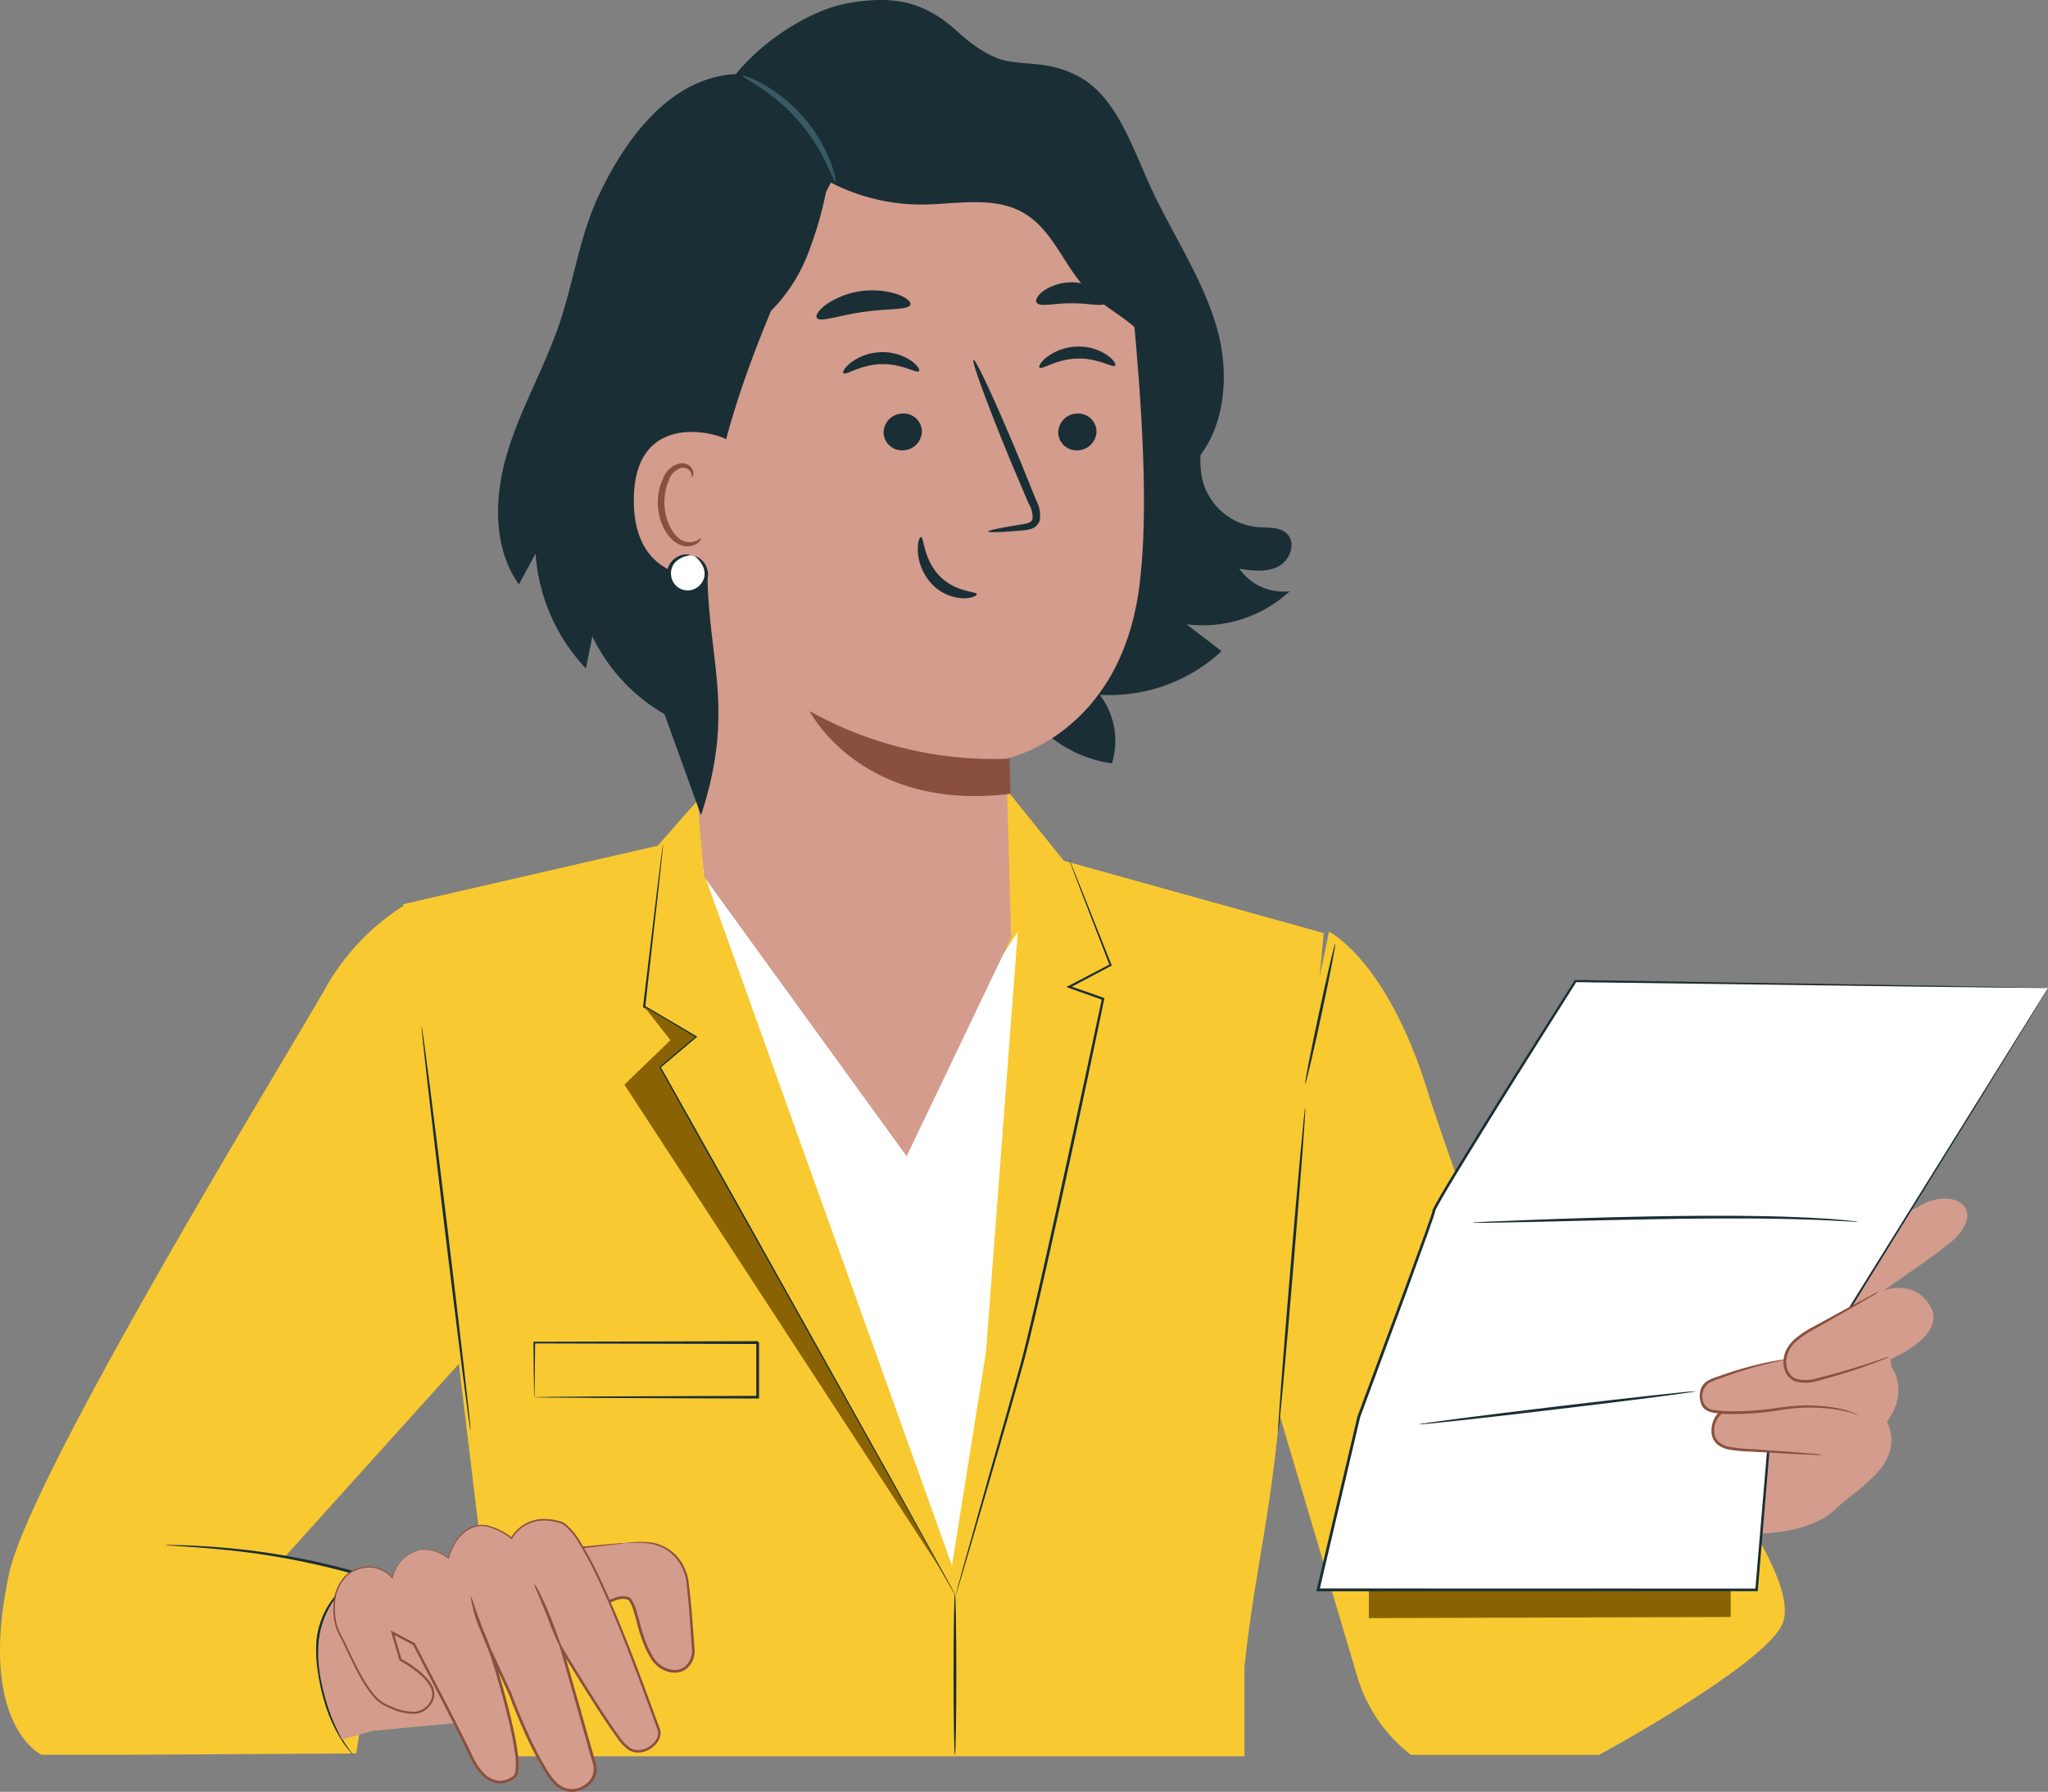 <svg id="personaje" xmlns="http://www.w3.org/2000/svg" xmlns:xlink="http://www.w3.org/1999/xlink" width="333.329" height="291.706" viewBox="0 0 333.329 291.706">
  <rect x="0" y="0" width="333.329" height="291.706" fill="#808080" stroke="none"/>
  <defs>
    <clipPath id="clip-path">
      <rect id="Rectángulo_89" data-name="Rectángulo 89" width="333.329" height="291.706" fill="none"/>
    </clipPath>
  </defs>
  <g id="Grupo_56" data-name="Grupo 56" clip-path="url(#clip-path)">
    <path id="Trazado_217" data-name="Trazado 217" d="M138.6,80.108l10.142,12.6,42.3,11.777-6.318,68.332c-1.95,26.784-4.69,33.35-6.579,51.157V238.5H58L41.224,99.781l41.432-9.529,8.916-10.144Z" transform="translate(24.402 47.419)" fill="#f9c931"/>
    <path id="Trazado_218" data-name="Trazado 218" d="M123.142,99.083l-5.175,68.43-5.534,34.735L71.813,88.887l32.767,38.837Z" transform="translate(42.509 52.616)" fill="#fff"/>
    <path id="Trazado_219" data-name="Trazado 219" d="M116.618,208.644a2.417,2.417,0,0,0-.159-.333c-.124-.234-.293-.549-.509-.954l-1.993-3.642c-1.759-3.176-4.287-7.734-7.4-13.358-6.3-11.276-14.988-26.818-24.583-43.985-4.757-8.472-9.289-16.547-13.4-23.868l-.048.264,5.833-4.927.215-.181-.242-.142-8.31-4.9.086.174c.907-8.092,1.649-14.7,2.167-19.305.244-2.276.435-4.056.567-5.295q.088-.884.135-1.382C69,86.5,69,86.335,69,86.335s-.037.158-.081.468c-.045.333-.107.79-.186,1.377-.154,1.234-.377,3.012-.662,5.282-.554,4.6-1.347,11.2-2.321,19.288l-.013.113.1.06,8.289,4.937-.027-.323-5.847,4.908-.134.113.084.153c4.1,7.326,8.625,15.407,13.371,23.884,9.639,17.142,18.368,32.662,24.7,43.92,3.171,5.594,5.741,10.13,7.531,13.286.888,1.549,1.582,2.757,2.068,3.6.232.393.414.7.548.931a2.249,2.249,0,0,0,.2.309" transform="translate(38.912 51.105)" fill="#1a2e35"/>
    <path id="Trazado_220" data-name="Trazado 220" d="M97.7,207.729a1.774,1.774,0,0,0,.116-.322c.075-.237.172-.552.3-.955.259-.868.63-2.106,1.1-3.689.946-3.232,2.3-7.866,3.973-13.582,1.648-5.747,3.69-12.548,5.79-20.183,1.957-7.664,3.824-16.147,5.8-25.048,2.679-12.209,5.1-23.642,7.113-33.318l.035-.169-.161-.056-5.535-1.937.024.333,6.737-3.571.126-.067-.051-.131c-2.117-5.319-3.825-9.606-5.013-12.591-.591-1.458-1.052-2.6-1.377-3.4-.154-.368-.275-.659-.368-.876a1.739,1.739,0,0,0-.138-.293,1.667,1.667,0,0,0,.1.309c.081.221.188.517.326.893.306.806.74,1.955,1.3,3.427,1.157,3,2.819,7.3,4.881,12.642l.073-.2-6.759,3.529-.369.193.393.14,5.526,1.963-.127-.224c-2.052,9.665-4.5,21.092-7.175,33.3-1.974,8.9-3.83,17.387-5.761,25.04-2.068,7.606-4.087,14.447-5.693,20.2-1.614,5.734-2.921,10.383-3.833,13.625-.438,1.592-.782,2.837-1.02,3.711-.108.408-.191.729-.255.968a1.962,1.962,0,0,0-.072.334" transform="translate(57.831 52.02)" fill="#1a2e35"/>
    <path id="Trazado_221" data-name="Trazado 221" d="M140.671,95.278s9.3,4.527,15.86,25.383C161.293,135.815,180.665,188,180.665,188l21.453-6.256s15.79,19.664,12.215,26.517-29.709,21.028-29.709,21.028h-30.6a25.148,25.148,0,0,1-8.749-12.751l-17.5-58.927Z" transform="translate(75.634 56.399)" fill="#f9c931"/>
    <path id="Trazado_222" data-name="Trazado 222" d="M66.478,92.321A37.7,37.7,0,0,0,53.01,106.155c-5.346,9.5-48,78.916-51.531,95.376-5.277,24.583,5.269,29.483,5.269,29.483h14.74l36.479-.207,4.6-28.55L46.352,198.8,76.41,165.46l1.992,3.4,5.881-47.583Z" transform="translate(0 54.649)" fill="#f9c931"/>
    <path id="Trazado_223" data-name="Trazado 223" d="M135.086,113.283c-.126-.011-1.213,11.795-2.428,26.363s-2.1,26.393-1.972,26.4,1.213-11.791,2.428-26.366,2.1-26.39,1.972-26.4" transform="translate(77.351 67.057)" fill="#1a2e35"/>
    <path id="Trazado_224" data-name="Trazado 224" d="M43.11,104.985c-.126.016,1.555,14.745,3.752,32.893s4.082,32.858,4.208,32.842-1.555-14.74-3.754-32.9-4.08-32.854-4.206-32.839" transform="translate(25.515 62.145)" fill="#1a2e35"/>
    <path id="Trazado_225" data-name="Trazado 225" d="M47.5,192.167a6.657,6.657,0,0,0-.414-.524c-.264-.347-.654-.858-1.094-1.56a25.472,25.472,0,0,1-2.824-6.385,31.136,31.136,0,0,1-1.017-4.723,22.208,22.208,0,0,1-.239-5.5,13,13,0,0,1,2.033-5.651,15.33,15.33,0,0,1,4.625-4.526c.132-.083.272-.164.39-.229l.489-.266-.53-.156a114.726,114.726,0,0,0-22.532-4.206c-2.92-.248-5.285-.36-6.92-.411-.818-.029-1.453-.032-1.883-.037a3.5,3.5,0,0,0-.657.019,3.562,3.562,0,0,0,.654.072l1.877.123c1.632.105,3.991.264,6.9.554a122.234,122.234,0,0,1,22.434,4.325l-.041-.422c-.142.076-.279.158-.419.245a15.648,15.648,0,0,0-4.76,4.669,13.34,13.34,0,0,0-2.076,5.849,22.23,22.23,0,0,0,.282,5.608,30.556,30.556,0,0,0,1.083,4.762,24.232,24.232,0,0,0,2.983,6.388A14.557,14.557,0,0,0,47.02,191.7a2.489,2.489,0,0,0,.484.465" transform="translate(10.021 93.519)" fill="#1a2e35"/>
    <path id="Trazado_226" data-name="Trazado 226" d="M97.716,189.22c.126,0,.228-5.877.228-13.126s-.1-13.127-.228-13.127-.228,5.876-.228,13.127.1,13.126.228,13.126" transform="translate(57.707 96.467)" fill="#1a2e35"/>
    <path id="Trazado_227" data-name="Trazado 227" d="M54.679,146.281a5.924,5.924,0,0,0,.027-.622c.008-.431.019-1.012.033-1.753.018-1.546.043-3.746.075-6.516l-.135.135,36.35.094c-.1-.1.231.228-.226-.229v2.269q0,1.129,0,2.241,0,2.225,0,4.381l.224-.224-25.874.1-7.664.064-2.076.03-.546.014a1.14,1.14,0,0,0-.194.014,5.85,5.85,0,0,0,.683.029l2.028.03L65,146.4l26.031.1h.223v-.224q0-2.154,0-4.381v-4.51c-.457-.457-.127-.126-.231-.228l-36.35.092h-.137l0,.135c.032,2.8.057,5.031.075,6.6.014.728.025,1.3.033,1.723a4.3,4.3,0,0,0,.027.573" transform="translate(32.286 81.179)" fill="#1a2e35"/>
    <path id="Trazado_228" data-name="Trazado 228" d="M133.449,119.282c.123.027,1.315-5.045,2.662-11.325s2.339-11.4,2.216-11.422-1.315,5.043-2.662,11.327-2.339,11.394-2.216,11.421" transform="translate(78.988 57.143)" fill="#1a2e35"/>
    <path id="Trazado_229" data-name="Trazado 229" d="M115.726,195.221,63.84,115.641l7.488-7.235-4.279-5.465,8.3,4.919-5.841,4.918Z" transform="translate(37.789 60.935)" fill="#896303"/>
    <path id="Trazado_230" data-name="Trazado 230" d="M198.842,162.584V167l-58.891.185v-4.605Z" transform="translate(82.843 96.24)" fill="#896303"/>
    <path id="Trazado_231" data-name="Trazado 231" d="M156.452,89.323a8.719,8.719,0,0,1-8.2-3.661c2.114.325,4.392.626,6.3-.347s2.983-3.779,1.49-5.311c-1.165-1.194-3.087-.989-4.752-1.111a10.28,10.28,0,0,1-8.745-6.71c-1.409-4.05-.119-8.466.387-12.724a35.046,35.046,0,0,0-14.67-32.345L101.592,11.7C91.918,24.076,88.9,40.761,90.909,56.345s8.616,30.229,16.561,43.783a52.008,52.008,0,0,0,8.047,11.074,20.606,20.606,0,0,0,11.987,6.15,12.364,12.364,0,0,0-1.974-11.163,26.907,26.907,0,0,0,19.834-7.1q-2.858-2.19-5.715-4.383a20.879,20.879,0,0,0,16.8-5.378" transform="translate(53.464 6.924)" fill="#1a2e35"/>
    <path id="Trazado_232" data-name="Trazado 232" d="M67.023,45.494c.47-11.147,7.41-20.476,18.137-23.54L118.6,12.4c14.512-1.987,24.744,15.641,26.114,30.223,1.522,16.2,2.662,33.311,1.111,45.482-3.117,24.473-21.689,28.147-21.689,28.147,0-.037.619,22.056.81,29.171l-17.008,35.561L74.978,135.5l-8.033-89.7c-.021-.416.054.258.078-.3" transform="translate(39.626 7.248)" fill="#d39c8c"/>
    <path id="Trazado_233" data-name="Trazado 233" d="M114.417,45.019a3.126,3.126,0,0,1-2.915,3.246,2.99,2.99,0,0,1-3.306-2.717,3.124,3.124,0,0,1,2.912-3.244,2.987,2.987,0,0,1,3.31,2.716" transform="translate(64.042 25.034)" fill="#1a2e35"/>
    <path id="Trazado_234" data-name="Trazado 234" d="M118.6,38.54c-.374.419-2.8-1.259-6.156-1.146-3.359.064-5.772,1.869-6.15,1.468-.185-.177.188-.923,1.239-1.738a8.564,8.564,0,0,1,4.906-1.68,8.219,8.219,0,0,1,4.914,1.422c1.059.761,1.431,1.487,1.247,1.675" transform="translate(62.896 20.979)" fill="#1a2e35"/>
    <path id="Trazado_235" data-name="Trazado 235" d="M96.565,45.021a3.125,3.125,0,0,1-2.915,3.244,2.991,2.991,0,0,1-3.306-2.717A3.127,3.127,0,0,1,93.255,42.3a2.991,2.991,0,0,1,3.31,2.719" transform="translate(53.474 25.034)" fill="#1a2e35"/>
    <path id="Trazado_236" data-name="Trazado 236" d="M98.554,39.112c-.376.419-2.8-1.259-6.158-1.146-3.357.064-5.772,1.869-6.148,1.468-.185-.177.183-.923,1.237-1.738a8.568,8.568,0,0,1,4.906-1.679,8.251,8.251,0,0,1,4.916,1.42c1.055.763,1.43,1.488,1.246,1.676" transform="translate(51.027 21.318)" fill="#1a2e35"/>
    <path id="Trazado_237" data-name="Trazado 237" d="M101.939,64.749c-.021-.189,2.057-.614,5.429-1.153.855-.115,1.662-.31,1.789-.9a4.37,4.37,0,0,0-.651-2.526q-1.306-3.076-2.74-6.457c-3.81-9.2-6.6-16.768-6.226-16.918s3.763,7.181,7.574,16.378q1.378,3.4,2.633,6.5a4.975,4.975,0,0,1,.549,3.356,2.154,2.154,0,0,1-1.374,1.3,5.815,5.815,0,0,1-1.45.248c-3.4.288-5.514.368-5.534.177" transform="translate(58.902 21.779)" fill="#1a2e35"/>
    <path id="Trazado_238" data-name="Trazado 238" d="M82.765,72.714s8.4,16.5,32.71,13.474l-.158-5.729a61.385,61.385,0,0,1-32.552-7.745" transform="translate(48.992 43.042)" fill="#8a503f"/>
    <path id="Trazado_239" data-name="Trazado 239" d="M98.766,32.015c-.3.923-3.673.594-7.6,1.191-3.942.517-7.086,1.77-7.633.966-.247-.385.282-1.262,1.539-2.186a13.374,13.374,0,0,1,11.607-1.644c1.466.54,2.216,1.235,2.087,1.673" transform="translate(49.412 17.574)" fill="#1a2e35"/>
    <path id="Trazado_240" data-name="Trazado 240" d="M117.4,32.178c-.568.782-2.907.06-5.693.108-2.787-.049-5.126.672-5.694-.11-.248-.38.1-1.157,1.108-1.912a8.239,8.239,0,0,1,9.173,0c1.009.753,1.356,1.53,1.106,1.91" transform="translate(62.709 17.091)" fill="#1a2e35"/>
    <path id="Trazado_241" data-name="Trazado 241" d="M103.426,64.231c-.01-.511-3.4-.252-6.041-2.967s-2.547-6.358-3.023-6.347c-.218-.03-.6.856-.519,2.388a8.486,8.486,0,0,0,2.332,5.314,7.387,7.387,0,0,0,5.05,2.27c1.43.018,2.24-.427,2.2-.657" transform="translate(55.543 32.507)" fill="#1a2e35"/>
    <path id="Trazado_242" data-name="Trazado 242" d="M74.4,13.946C78.162,7.97,87.05,1.731,94,.514c7.931-1.387,12.708-.027,17.924,4.734,0,0,4.058,3.916,7.861,4.655s6.982.113,11.519,2.432c6.2,3.17,8.913,11.457,11.785,17.8,3.569,7.88,8.654,15.131,10.981,23.462s1.089,18.568-5.932,23.621c1.2-6.382,2.206-13.406-.423-19.183a16.764,16.764,0,0,1-.425,6.914c-1.315-3.749-2.7-7.617-5.421-10.512-2.568-2.73-6.116-4.36-8.762-7.014-3.884-3.9-5.675-9.845-10.4-12.673C117.8,31.8,111.591,33.273,105.865,33.3a32.286,32.286,0,0,1-25.1-12.1l1.425-.119a40.018,40.018,0,0,1-7.785-7.14" transform="translate(44.04 0)" fill="#1a2e35"/>
    <path id="Trazado_243" data-name="Trazado 243" d="M52.478,69.046C54.664,61.882,58.5,55.327,60.9,48.231c2.339-6.909,3.3-14.292,6.411-20.891C71.494,18.461,79.3,6.957,91.473,7.592l.831.731a26.018,26.018,0,0,1,12.264,1.465l.186,9.486,2.332,2.049c-.979,1.883-1.9,3.7-2.8,5.492a59.936,59.936,0,0,1-3.1,10.442,27.025,27.025,0,0,1-5.838,8.875C74.383,96.314,93.4,99.486,83.952,128.247l-5.94-16.465A29.355,29.355,0,0,1,66.264,99.126q-.523,2.608-1.048,5.217a30.245,30.245,0,0,1-8.187-18.691q-1.363,2.5-2.725,5.007c-4.311-6.123-4.012-14.448-1.826-21.612" transform="translate(30.142 4.479)" fill="#1a2e35"/>
    <path id="Trazado_244" data-name="Trazado 244" d="M80.027,45.547c-.326-.817-15.477-5.8-15.222,10.145.25,15.491,15.787,12,15.806,11.551s-.584-21.7-.584-21.7" transform="translate(38.359 26.146)" fill="#d39c8c"/>
    <path id="Trazado_245" data-name="Trazado 245" d="M74.274,59.572c-.068-.048-.266.194-.718.412a2.7,2.7,0,0,1-2.017.08c-1.648-.568-3.076-3.141-3.2-5.932a8.932,8.932,0,0,1,.681-3.876,3.122,3.122,0,0,1,1.99-2.111,1.374,1.374,0,0,1,1.608.71c.215.428.123.739.205.764.045.038.328-.266.191-.9a1.719,1.719,0,0,0-.629-.958,2.032,2.032,0,0,0-1.5-.366,3.794,3.794,0,0,0-2.773,2.455,9.171,9.171,0,0,0-.852,4.336c.159,3.119,1.813,6.008,4.064,6.613a2.887,2.887,0,0,0,2.46-.457c.473-.392.548-.74.493-.767" transform="translate(39.806 28.042)" fill="#8a503f"/>
    <path id="Trazado_246" data-name="Trazado 246" d="M71.911,56.8a3.049,3.049,0,1,0,.729.209" transform="translate(40.486 33.603)" fill="#fff"/>
    <path id="Trazado_247" data-name="Trazado 247" d="M72.761,57.052a4.188,4.188,0,0,1,1.45,2.041,2.624,2.624,0,0,1-.535,2.447,2.709,2.709,0,0,1-4.806-1.38,2.627,2.627,0,0,1,.845-2.359,4.169,4.169,0,0,1,2.315-.957c.008-.04-.242-.154-.731-.151a3.166,3.166,0,0,0-1.912.732,3.1,3.1,0,0,0-1.164,2.827,3.328,3.328,0,0,0,5.951,1.71,3.1,3.1,0,0,0,.516-3.014,3.161,3.161,0,0,0-1.234-1.635c-.411-.263-.685-.3-.7-.261" transform="translate(40.367 33.558)" fill="#1a2e35"/>
    <path id="Trazado_248" data-name="Trazado 248" d="M91.06,25.106c-.307.123-1.738-5.128-6.054-10-4.247-4.937-9.254-7.062-9.092-7.352.045-.11,1.35.259,3.267,1.309A25.119,25.119,0,0,1,90.205,21.693c.78,2.041.971,3.383.855,3.413" transform="translate(44.935 4.58)" fill="#375a64"/>
    <path id="Trazado_249" data-name="Trazado 249" d="M182.33,184.3l6.126-7.2s8.113,0,12.169-3.852,11.559-7.5,8.517-14.4c0,0,3.646-4.26.708-8.924l-.1-1.216s9.127-3.854,6.49-8.518-7.707-2.636-7.707-2.636,9.966-6.734,11.763-8.579c4.8-4.93-.361-8.253-5.7-5.3-8.837,4.886-38.71,18.949-40.738,29.09v4.418s-8.315,10.184-8.315,10.792c0,.455.337,9.381,4.978,16.494,1.578,2.417,11.812-.167,11.812-.167" transform="translate(97.99 72.552)" fill="#d39c8c"/>
    <path id="Trazado_250" data-name="Trazado 250" d="M253.56,101.447c.366-.457-45.366,73.258-45.366,73.258l-2.076,24.732H134.753l6.621-28.155s12.336-33.069,12.2-33.455c-.272-.751,23.086-37.5,23.086-37.5Z" transform="translate(79.766 59.387)" fill="#fff"/>
    <path id="Trazado_251" data-name="Trazado 251" d="M253.667,101.516s-.479-.024-1.4-.046l-4.064-.084-15.488-.275-55.947-.9-.1,0-.054.088c-6.115,9.639-12.837,20.2-19.8,31.616-.864,1.431-1.735,2.873-2.573,4.356-.209.372-.415.743-.607,1.138a2.527,2.527,0,0,0-.137.323.371.371,0,0,0-.024.159c.018.116,0,.073-.011.083l-.008,0-.022.073-.189.6q-.42,1.211-.842,2.426l-3.577,9.838q-3.685,9.948-7.547,20.362l-.006.013,0,.014c-2.009,8.541-4.115,17.5-6.261,26.614-.121.516-.242,1.033-.361,1.539l-.065.282h.288l71.365-.019h.193l.016-.193q1.082-12.978,2.06-24.734l-.029.086,32.883-53.2c3.938-6.409,7.03-11.438,9.143-14.877l2.385-3.926c.263-.439.462-.777.6-1.011a2.432,2.432,0,0,0,.189-.35c-.858,1.379-18.178,29.207-45.53,73.156l-.025.038,0,.048q-.993,11.739-2.092,24.731l.209-.191-71.365-.019.223.28c.118-.508.24-1.024.36-1.541,2.144-9.115,4.249-18.073,6.258-26.614l-.01.027q3.854-10.4,7.541-20.367,1.805-4.988,3.569-9.846.425-1.223.844-2.436l.194-.621.024-.08a.971.971,0,0,0,.019-.156l0-.078c.161-.068-.232.054-.137.022a.357.357,0,0,1,.123-.018c.06.006.014.037.025.03l.01-.029a2.559,2.559,0,0,1,.113-.264c.18-.373.387-.743.592-1.111.831-1.474,1.7-2.916,2.561-4.346,6.95-11.413,13.659-21.989,19.754-31.637l-.158.084,56.016.732,15.467.175c1.767.014,3.12.027,4.044.033s1.375,0,1.375,0" transform="translate(79.659 59.318)" fill="#1a2e35"/>
    <path id="Trazado_252" data-name="Trazado 252" d="M150.586,125.446a3.123,3.123,0,0,0,.637.029c.463,0,1.07,0,1.826-.008,1.638-.032,3.918-.073,6.713-.127,5.669-.129,13.5-.342,22.142-.484s16.478-.124,22.141.056c2.832.076,5.121.2,6.7.285l1.823.105a3.251,3.251,0,0,0,.638,0,3.609,3.609,0,0,0-.63-.1c-.46-.046-1.063-.111-1.816-.189-1.581-.145-3.87-.312-6.705-.431-5.667-.263-13.506-.318-22.16-.188s-16.478.4-22.144.618c-2.794.111-5.072.2-6.708.271l-1.823.1a3.339,3.339,0,0,0-.635.062" transform="translate(89.138 73.597)" fill="#1a2e35"/>
    <path id="Trazado_253" data-name="Trazado 253" d="M145.076,147.656c.014.126,10.109-.977,22.542-2.461s22.5-2.791,22.489-2.916-10.107.977-22.543,2.463-22.5,2.789-22.488,2.915" transform="translate(85.876 84.215)" fill="#1a2e35"/>
    <path id="Trazado_254" data-name="Trazado 254" d="M193.049,152.781l-13.353-.85c-1.4-.089-2.947-.24-3.924-1.251-1.218-1.259-.622-4.115.914-4.957l15.3-3.687" transform="translate(103.661 84.076)" fill="#d39c8c"/>
    <path id="Trazado_255" data-name="Trazado 255" d="M192.068,142.036a6.815,6.815,0,0,0-1.183.2l-3.232.71-10.938,2.557-.032.006-.024.014A3.18,3.18,0,0,0,175.377,147a4.331,4.331,0,0,0-.395,1.95,2.777,2.777,0,0,0,.788,1.96,3.969,3.969,0,0,0,1.794.944,21.991,21.991,0,0,0,3.676.377l6.186.345,4.172.193a9.765,9.765,0,0,0,1.533.008,9.881,9.881,0,0,0-1.522-.186l-4.163-.337-6.18-.443a22.478,22.478,0,0,1-3.588-.39,3.538,3.538,0,0,1-1.594-.839,2.333,2.333,0,0,1-.648-1.648,3.437,3.437,0,0,1,1.438-3.018l-.054.021,10.9-2.708,3.2-.839a6.916,6.916,0,0,0,1.146-.358" transform="translate(103.577 84.074)" fill="#8a503f"/>
    <path id="Trazado_256" data-name="Trazado 256" d="M187.569,139.025a65.782,65.782,0,0,0-11.862,3.343,2.633,2.633,0,0,0-1.754,3.06,2.126,2.126,0,0,0,.879,1.632,4.241,4.241,0,0,0,1.872.517,48.376,48.376,0,0,0,11.351-.689c3.824-.529,9.123,0,11.339,1.17" transform="translate(102.953 82.295)" fill="#d39c8c"/>
    <path id="Trazado_257" data-name="Trazado 257" d="M199.475,148.059a1.552,1.552,0,0,0-.379-.226,8.471,8.471,0,0,0-1.176-.455,21.489,21.489,0,0,0-4.558-.786,28.416,28.416,0,0,0-3.2-.067,35.061,35.061,0,0,0-3.647.376,48.977,48.977,0,0,1-8.3.548,17.889,17.889,0,0,1-2.152-.2,2.019,2.019,0,0,1-1.571-.989,2.728,2.728,0,0,1,.712-3.359,8.612,8.612,0,0,1,1.673-.721q.86-.31,1.665-.6c1.078-.374,2.092-.7,3.022-.973,1.858-.557,3.384-.928,4.443-1.178a14.349,14.349,0,0,0,1.64-.408,1.541,1.541,0,0,0-.438.037c-.285.035-.7.1-1.239.2-1.071.194-2.616.521-4.5,1.04-.942.256-1.964.565-3.053.923q-.817.279-1.681.579a8.652,8.652,0,0,0-1.773.753,2.6,2.6,0,0,0-1.129,1.751,3.737,3.737,0,0,0,.253,2.154,1.951,1.951,0,0,0,.806.855,3.6,3.6,0,0,0,1.078.38,18.6,18.6,0,0,0,2.222.209,47,47,0,0,0,8.374-.591c1.278-.18,2.474-.368,3.609-.412a28.481,28.481,0,0,1,3.16.011,24.166,24.166,0,0,1,4.531.634c1.051.264,1.582.549,1.6.511" transform="translate(102.871 82.292)" fill="#8a503f"/>
    <path id="Trazado_258" data-name="Trazado 258" d="M197.825,132.074,187.3,137.945a10.709,10.709,0,0,0-4.2,3.392c-.949,1.554-.872,3.9.653,4.892,1.2.782,2.77.489,4.157.137a101.931,101.931,0,0,0,11.575-3.679" transform="translate(108.016 78.18)" fill="#d39c8c"/>
    <path id="Trazado_259" data-name="Trazado 259" d="M199.569,142.689a11.019,11.019,0,0,0-1.479.46c-.944.317-2.308.778-4.007,1.3s-3.735,1.111-6.016,1.68a6.5,6.5,0,0,1-3.513.2,2.451,2.451,0,0,1-1.356-1.108,3.355,3.355,0,0,1-.4-1.813,4.647,4.647,0,0,1,1.691-3.271,16.344,16.344,0,0,1,3.023-2.022l5.441-3.09,3.649-2.119a10.349,10.349,0,0,0,1.309-.831,9.96,9.96,0,0,0-1.395.675l-3.72,1.992-5.487,3.006a16.334,16.334,0,0,0-3.12,2.058,6.193,6.193,0,0,0-1.278,1.562,4.553,4.553,0,0,0-.568,2.02,3.788,3.788,0,0,0,.463,2.062,2.894,2.894,0,0,0,1.606,1.3,6.81,6.81,0,0,0,3.762-.215c2.283-.594,4.317-1.215,6.01-1.78s3.042-1.073,3.97-1.442c.462-.186.82-.334,1.059-.443a1.341,1.341,0,0,0,.358-.185" transform="translate(107.932 78.18)" fill="#8a503f"/>
    <path id="Trazado_260" data-name="Trazado 260" d="M36.393,187.663l5-1.415,15.9-1.482,4.445-5.909-3.1-12.753-19.864-4.725c-9.176,6.525-6.7,17.4-2.383,26.285" transform="translate(19.253 95.526)" fill="#d39c8c"/>
    <path id="Trazado_261" data-name="Trazado 261" d="M68.464,157.815a13.7,13.7,0,0,1,5.58.438,7.407,7.407,0,0,1,4.421,5.788c.513,4.09.675,7.406.968,11.214a3.583,3.583,0,0,1-1.04,2.69c-1.25,1.277-3.523.85-4.814-.385a11.938,11.938,0,0,1-2.495-4.688c-.622-1.675-1.282-5.685-2.253-6.035-2.767-1-6.533,3.77-8.616,1.43l-3.774-9.208c5.849-.572,6.174-.67,12.022-1.243" transform="translate(33.41 93.363)" fill="#d39c8c"/>
    <path id="Trazado_262" data-name="Trazado 262" d="M68.553,157.843a.719.719,0,0,0-.215,0l-.624.038-2.4.2-8.8.845-.221.022.084.207,3.736,9.224.013.03.024.029a2.153,2.153,0,0,0,1.813.707,5.711,5.711,0,0,0,1.867-.564,20.387,20.387,0,0,1,3.54-1.539l.466-.075.465,0a3.643,3.643,0,0,1,.451.091c.161.03.2.094.309.207a6.2,6.2,0,0,1,.782,1.8c.412,1.312.675,2.7,1.173,4.074a16.693,16.693,0,0,0,1.625,3.577A5.579,5.579,0,0,0,74,178.148a4.557,4.557,0,0,0,1.8.755,3.46,3.46,0,0,0,1.929-.167,3.11,3.11,0,0,0,1.425-1.267,3.761,3.761,0,0,0,.583-1.761c.014-.642-.073-1.169-.1-1.75-.169-2.265-.317-4.422-.516-6.436-.1-1.008-.2-1.98-.322-2.912a7.807,7.807,0,0,0-.689-2.647,7.076,7.076,0,0,0-6.567-4.266,16.693,16.693,0,0,0-2.219.041c-.253.022-.446.045-.575.064a.612.612,0,0,0-.193.041,6.431,6.431,0,0,0,.772-.013,20.922,20.922,0,0,1,2.2.043,7.548,7.548,0,0,1,3.3.887,7.354,7.354,0,0,1,2.982,3.337,7.563,7.563,0,0,1,.634,2.555q.16,1.395.295,2.905c.18,2.009.315,4.163.473,6.431.025.554.111,1.172.094,1.692a3.336,3.336,0,0,1-.524,1.555,2.682,2.682,0,0,1-1.223,1.09,3.03,3.03,0,0,1-1.684.135,4.342,4.342,0,0,1-2.858-2,16.334,16.334,0,0,1-1.574-3.482c-.478-1.317-.748-2.714-1.168-4.048a6.4,6.4,0,0,0-.871-1.956,1.052,1.052,0,0,0-.228-.215.732.732,0,0,0-.291-.131,4.1,4.1,0,0,0-.543-.11c-.181,0-.365-.008-.544,0l-.525.086a20.262,20.262,0,0,0-3.625,1.581,5.4,5.4,0,0,1-1.718.535,1.727,1.727,0,0,1-1.471-.56l.037.059-3.813-9.192-.137.229c3.714-.38,6.713-.753,8.788-.993l2.388-.287.619-.086a.711.711,0,0,0,.21-.045" transform="translate(33.322 93.335)" fill="#8a503f"/>
    <path id="Trazado_263" data-name="Trazado 263" d="M48.142,160.353s1.971-.615,4.637,1.328c0,0,1-4.386,4.5-5.249,2.542-.626,5.776,1.982,5.776,1.982s2.194-4.387,8.044-2.56c4.838,1.512,14.991,31.527,15.864,33.539,1,2.3-3.106,5.19-5.371,2.865-2.372-2.437-10.348-15.77-10.348-15.77l5.3,18.7a3.569,3.569,0,0,1-.053,1.848,3.9,3.9,0,0,1-6.957.548c-3.291-4.459-6.645-13.646-6.645-13.646l-3.233-7.051s6.037,18.681,3.843,20.382-5.01,1.044-7.022-3.343-9.324-18.282-9.324-18.282l-3.472-1.829,1.278,4.389s6.653,3.474,5.155,6.581-4.634,2.184-7.713.731-5.763-8.67-7.409-11.639c-1.471-2.655-1.613-10.467,4.7-10.765A4.825,4.825,0,0,1,43.3,164.55l.314.315s1.033-3.891,4.529-4.512" transform="translate(20.216 91.993)" fill="#d39c8c"/>
    <path id="Trazado_264" data-name="Trazado 264" d="M48.184,160.4s-.142.022-.419.083a2.6,2.6,0,0,0-.508.156,3.856,3.856,0,0,0-.677.307,6.765,6.765,0,0,0-2.994,3.948l.119-.033a5.186,5.186,0,0,0-3.233-1.765,5.87,5.87,0,0,0-4.282,1.312,7.044,7.044,0,0,0-2.084,4.814,11.014,11.014,0,0,0,.186,2.942,7.081,7.081,0,0,0,.465,1.484c.216.493.482.922.708,1.409.934,1.9,1.834,3.964,2.985,6.024a19.775,19.775,0,0,0,2.015,3.018,7.225,7.225,0,0,0,1.383,1.3,11.134,11.134,0,0,0,1.735.848,8.468,8.468,0,0,0,3.878.8,3.308,3.308,0,0,0,1.906-.844,4.087,4.087,0,0,0,.678-.821l.259-.465c.064-.172.118-.35.175-.527a3,3,0,0,0-.425-2.119,7.409,7.409,0,0,0-1.385-1.665,18.188,18.188,0,0,0-3.583-2.526l.094.113c-.392-1.348-.831-2.858-1.275-4.389l-.275.226,3.472,1.832-.083-.083q2.6,5.01,5.378,10.375l2.754,5.464q.673,1.4,1.358,2.816a9.627,9.627,0,0,0,1.836,2.651,4.178,4.178,0,0,0,3.017,1.309A3.832,3.832,0,0,0,63,197.922a4.154,4.154,0,0,0,.715-.474,1.536,1.536,0,0,0,.419-.837,10.929,10.929,0,0,0-.062-3.343c-.148-1.1-.353-2.19-.581-3.281-.938-4.359-2.191-8.722-3.574-13.124l-.423.164c1.024,2.23,2.124,4.631,3.233,7.051l-.006-.016c.737,1.982,1.6,4.077,2.536,6.159.694,1.535,1.428,3.045,2.237,4.51q.609,1.1,1.288,2.151a8.573,8.573,0,0,0,1.624,1.949,4.01,4.01,0,0,0,2.391.928,4.306,4.306,0,0,0,2.44-.739,3.632,3.632,0,0,0,1.555-2.012,3.8,3.8,0,0,0,.105-1.278,6.217,6.217,0,0,0-.277-1.211c-1.757-6.191-3.47-12.22-5.124-18.04l-.4.172q3.045,5.053,6.1,9.8c1.027,1.574,2.054,3.123,3.146,4.6a6.745,6.745,0,0,0,1.966,1.99,3.289,3.289,0,0,0,2.772.024A3.966,3.966,0,0,0,87.1,191.22a2.464,2.464,0,0,0,.217-1.395,13.249,13.249,0,0,0-.446-1.261q-.893-2.436-1.759-4.795c-1.162-3.143-2.312-6.172-3.472-9.068s-2.319-5.663-3.509-8.272a65.164,65.164,0,0,0-3.786-7.28,11.582,11.582,0,0,0-2.415-2.953,2.625,2.625,0,0,0-.839-.451l-.88-.226a9.062,9.062,0,0,0-1.769-.188,6.169,6.169,0,0,0-5.456,3.076l.175-.038a10.8,10.8,0,0,0-3.829-1.939,4.371,4.371,0,0,0-1.937-.062,4.89,4.89,0,0,0-1.638.708,6.652,6.652,0,0,0-2.063,2.3,9.743,9.743,0,0,0-.936,2.334l.092-.033a6.833,6.833,0,0,0-3.474-1.385,2.953,2.953,0,0,0-1.2.105s.1-.019.293-.041a4.287,4.287,0,0,1,.9,0,6.885,6.885,0,0,1,3.408,1.42l.072.051.022-.086a9.682,9.682,0,0,1,.949-2.288,6.537,6.537,0,0,1,2.031-2.229,4.721,4.721,0,0,1,1.581-.669,4.205,4.205,0,0,1,1.85.073,10.643,10.643,0,0,1,3.732,1.921l.108.083.068-.121a5.927,5.927,0,0,1,5.249-2.913,8.9,8.9,0,0,1,1.711.191l.856.223a2.377,2.377,0,0,1,.751.411,11.382,11.382,0,0,1,2.331,2.886,65.436,65.436,0,0,1,3.739,7.256q1.765,3.914,3.477,8.269t3.445,9.068l1.748,4.8c.143.4.337.836.425,1.192a2.081,2.081,0,0,1-.188,1.156,3.567,3.567,0,0,1-1.82,1.641,2.884,2.884,0,0,1-2.434-.014,6.49,6.49,0,0,1-1.818-1.872c-1.078-1.468-2.1-3.014-3.123-4.588-2.035-3.152-4.055-6.427-6.078-9.792l-.842-1.4.446,1.573c1.648,5.819,3.354,11.846,5.105,18.034a5.8,5.8,0,0,1,.264,1.138,3.353,3.353,0,0,1-.094,1.126,3.2,3.2,0,0,1-1.367,1.748,3.873,3.873,0,0,1-2.176.662,3.555,3.555,0,0,1-2.117-.829,8.118,8.118,0,0,1-1.53-1.845q-.666-1.034-1.269-2.12c-.8-1.45-1.528-2.951-2.219-4.477-.931-2.071-1.794-4.163-2.525-6.129l0-.008,0-.008c-1.111-2.42-2.213-4.82-3.235-7.051l-.423.164c1.382,4.386,2.635,8.746,3.571,13.078.228,1.083.43,2.165.576,3.248a10.7,10.7,0,0,1,.075,3.187,1.172,1.172,0,0,1-.279.6,3.724,3.724,0,0,1-.635.42,3.383,3.383,0,0,1-1.444.42,3.737,3.737,0,0,1-2.7-1.183c-1.492-1.445-2.143-3.517-3.112-5.343q-1.4-2.772-2.765-5.467-2.787-5.351-5.4-10.368l-.027-.054-.056-.029-3.475-1.824-.4-.212.129.436c.449,1.531.89,3.039,1.285,4.387l.022.075.072.038a17.953,17.953,0,0,1,3.509,2.46,7.179,7.179,0,0,1,1.323,1.579,2.643,2.643,0,0,1,.39,1.861,3.208,3.208,0,0,1-2.711,2.394,8.179,8.179,0,0,1-3.716-.766,11.154,11.154,0,0,1-1.679-.812,6.96,6.96,0,0,1-1.323-1.237,19.765,19.765,0,0,1-1.992-2.963c-1.151-2.039-2.057-4.09-3-6-.224-.476-.513-.944-.71-1.4a6.906,6.906,0,0,1-.455-1.425,10.761,10.761,0,0,1-.2-2.872,6.836,6.836,0,0,1,1.98-4.674,5.7,5.7,0,0,1,4.122-1.293,5.041,5.041,0,0,1,3.154,1.691l.081.089.038-.121a5.946,5.946,0,0,1,4.459-4.531" transform="translate(20.174 91.947)" fill="#8a503f"/>
    <path id="Trazado_265" data-name="Trazado 265" d="M48.115,163.165a21.7,21.7,0,0,0,1.673,5.85c.607,1.568,1.205,2.963,1.648,3.969a7.339,7.339,0,0,0,.794,1.6,38.245,38.245,0,0,0-2.015-5.731c-.6-1.562-1.122-2.982-1.476-4.018a8.679,8.679,0,0,0-.624-1.668" transform="translate(28.47 96.584)" fill="#8a503f"/>
    <path id="Trazado_266" data-name="Trazado 266" d="M54.631,161.983c-.121.059.993,2.514,2.226,5.6a37.315,37.315,0,0,0,2.417,5.527,7.113,7.113,0,0,0-.5-1.7c-.361-1.028-.866-2.45-1.488-4s-1.254-2.923-1.75-3.9a6.539,6.539,0,0,0-.9-1.53" transform="translate(32.333 95.884)" fill="#8a503f"/>
  </g>
</svg>
